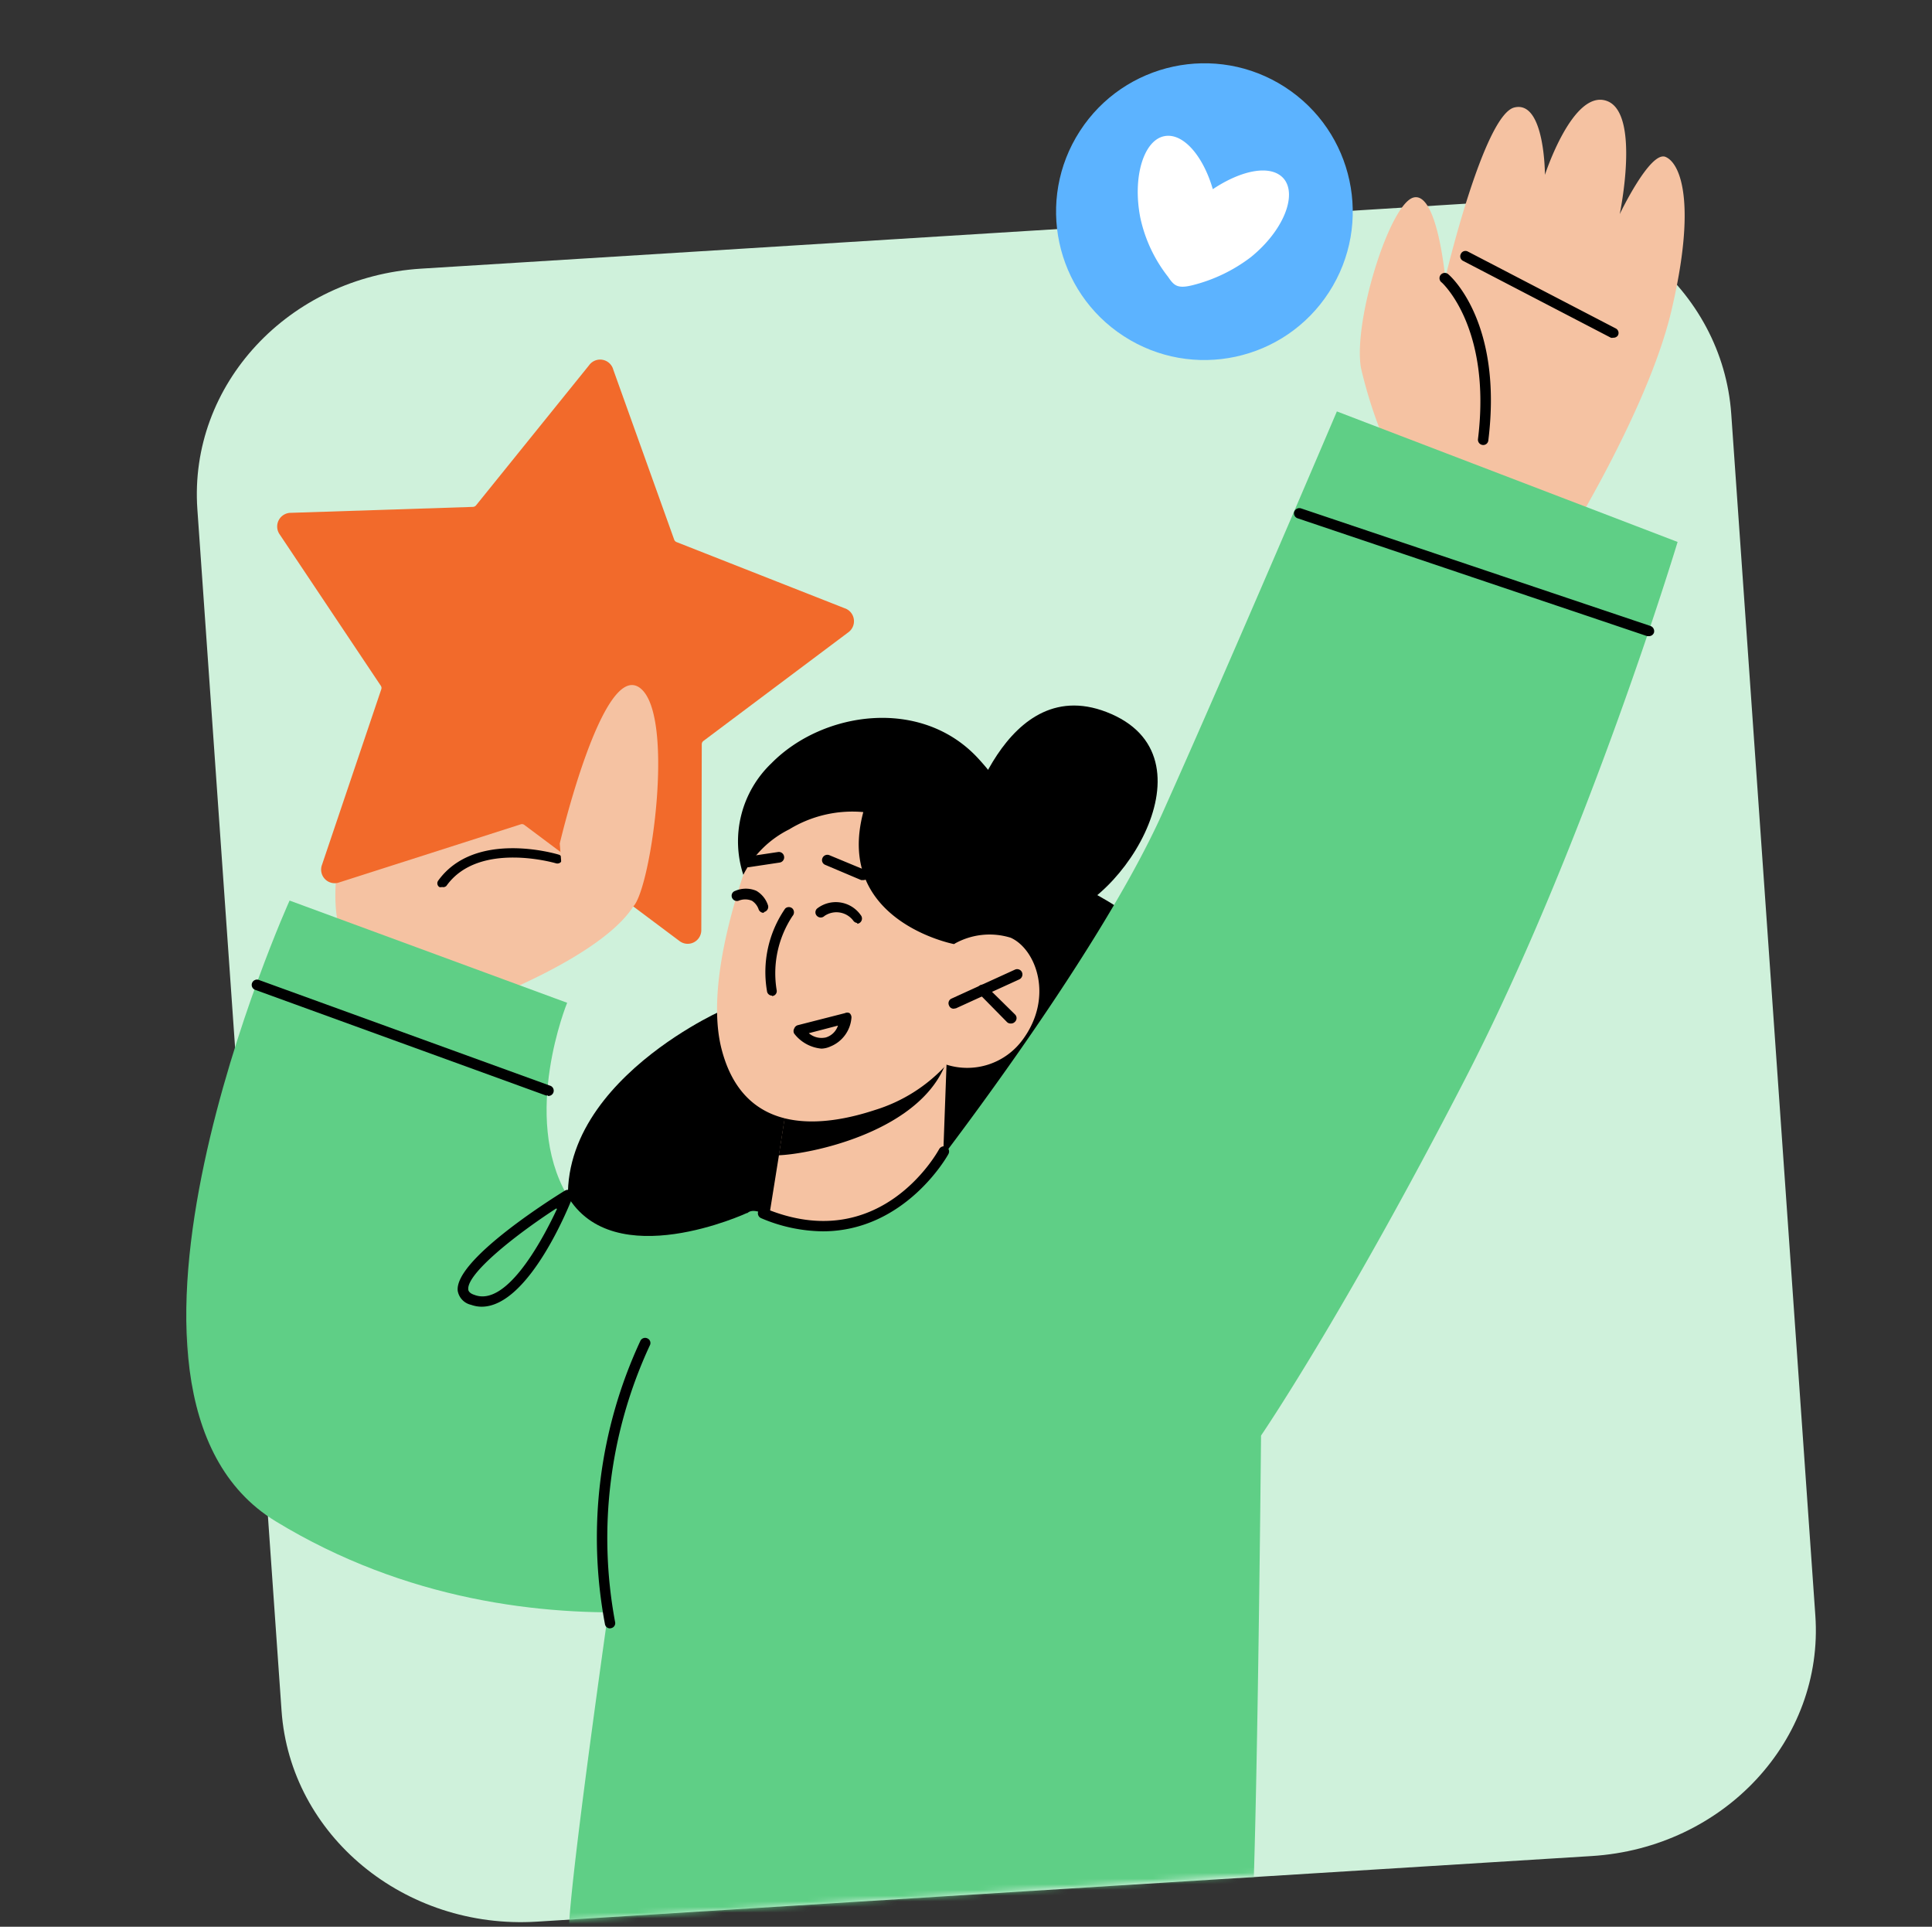 <svg width="341" height="340" viewBox="0 0 341 340" fill="none" xmlns="http://www.w3.org/2000/svg"><rect x="0" y="0" width="341" height="340" fill="#333333" stroke="none"/><path d="M280.942 327.524L94.758 339.102c-23.347 1.457-43.517-15.206-45.063-37.206L34.836 89.873c-1.546-22 16.136-41.007 39.483-42.465L260.503 35.83c23.347-1.457 43.517 15.206 45.063 37.206l14.842 212.023c1.546 22-16.136 41.007-39.466 42.465z" fill="#CFF1DB"/><mask id="a" style="mask-type:alpha" maskUnits="userSpaceOnUse" x="20" y="1" width="302" height="339"><path d="M279.83 326.966L83.716 339.901c-24.591 1.628-45.837-16.987-47.466-41.565L20.6 61.474c-1.63-24.578 16.996-45.812 41.587-47.44L258.301 1.099c24.592-1.628 45.838 16.987 47.467 41.565l15.633 236.862c1.629 24.578-16.997 45.812-41.571 47.44z" fill="#CFF1DB"/></mask><g mask="url(#a)"><path d="M67.182 126.01s-14.913 35.369-3.99 42.786a50.227 50.227 0 0020.506 8.422s34.226-12.41 28.969-24.076c-8.24-18.225-45.485-27.132-45.485-27.132z" fill="#F5C2A2"/><path d="M108.246 65.237l10.745 29.982a.75.75 0 00.414.436l29.669 11.675a2.4 2.4 0 011.628 1.947 2.422 2.422 0 01-1.012 2.332l-25.535 19.142a.721.721 0 00-.213.255.722.722 0 00-.079.322l-.082 32.805a2.414 2.414 0 01-1.339 2.165 2.388 2.388 0 01-2.524-.252l-27.36-20.469a.682.682 0 00-.652-.112l-32.025 10.247a2.391 2.391 0 01-3.151-1.776 2.411 2.411 0 01.11-1.347l10.455-30.952a.71.71 0 00-.084-.63L49.376 94.321a2.417 2.417 0 01-.174-2.537 2.416 2.416 0 012.185-1.29l32.088-1.046a.77.77 0 00.547-.271l19.935-24.701a2.404 2.404 0 014.289.761z" fill="#F26A2B"/><path d="M103.085 338.037s-10.813 90.864-14.13 178.522c-3.319 87.659-5.519 151.055-5.519 151.055l93.207 3.28 3.728-174.162-2.162-158.695h-75.124z" fill="#5FCF86"/><path d="M215.679 338.036s9.544 33.543 14.913 62.129c5.368 28.586 13.831 67.086 13.831 67.086s31.542 90.155-25.464 99.51c-77.92 12.784-81.76-124.705-81.76-124.705l-1.231-60.414-36.126-15.504 5.033-52.178 110.804 24.076z" fill="#5FCF86"/><path d="M273.877 99.657s16.628-25.865 21.102-44.723c4.474-18.859 1.715-26.09-1.006-27.245-2.722-1.155-8.09 10.1-8.09 10.1s3.727-17.814-2.275-19.976c-6.003-2.162-10.924 13.044-10.924 13.044s0-13.23-5.406-11.889c-5.406 1.342-12.191 30.114-12.191 30.114s-1.379-15.206-5.555-14.237c-4.176.97-10.737 21.766-9.321 30.077a81.042 81.042 0 007.046 19.082l26.62 15.653z" fill="#F5C2A2"/><path d="M184.063 153.663s36.872 11.181 37.58 48.45c.709 37.27-68.376 40.997-68.376 40.997s-40.079 3.951-50.965-22.362c-10.887-26.312 24.83-42.301 24.83-42.301s43.584-34.325 56.931-24.784z" fill="#000"/><path d="M162.626 208.971s30.684-39.059 42.577-65.558c11.893-26.499 30.758-70.812 30.758-70.812l60.137 23.032s-15.957 52.961-37.469 94.703c-21.513 41.742-36.053 62.986-36.053 62.986s-.82 89.112-2.05 90.752c-1.231 1.64-34.636 9.094-72.179 7.006-37.544-2.087-45.746-7.453-47.797-8.646-2.05-1.193 15.547-117.996 15.547-117.996a76.597 76.597 0 0146.529-15.467z" fill="#5FCF86"/><path d="M167.062 187.877l-.82 22.362s-4.288 6.298-17.449 6.857c-9.768.448-13.123-1.9-13.123-1.9l1.789-11.181 1.753-11.181 23.861-4.324 3.989-.633z" fill="#F5C2A2"/><path d="M167.062 186.795a7.476 7.476 0 01-.708 2.162c-5.443 10.994-23.264 14.684-28.894 14.907l1.752-11.181 27.85-5.888z" fill="#000"/><path d="M136.118 141.662s-12.825 27.654-8.762 43.456c4.064 15.803 18.418 13.604 27.03 10.771a28.375 28.375 0 0012.676-8.013 12.117 12.117 0 0013.46-4.435c5.48-7.454 2.385-15.914-2.126-17.964a12.6 12.6 0 00-10.029 1.118l4.437-8.013s-16.964-41.63-36.686-16.92z" fill="#F5C2A2"/><path d="M134.775 161.079a.932.932 0 01-.894-.671 2.948 2.948 0 00-1.156-1.453 3.059 3.059 0 00-2.386 0 .935.935 0 01-1.204-.955.884.884 0 01.324-.629.902.902 0 01.32-.168 4.707 4.707 0 013.728 0 4.622 4.622 0 012.051 2.572.92.92 0 01-.091.719.946.946 0 01-.58.436l-.112.149zm16.59 1.79a.932.932 0 01-.708-.335 3.73 3.73 0 00-5.145-.895.93.93 0 01-1.305 0 .886.886 0 01-.208-1.007.872.872 0 01.208-.297 5.376 5.376 0 014.108-1.084 5.373 5.373 0 013.61 2.239.932.932 0 01-.709 1.528l.149-.149zm-19.498-9.839a.932.932 0 110-1.863l5.48-.82a.934.934 0 011.044.783.918.918 0 01-.163.705.915.915 0 01-.272.25.917.917 0 01-.347.125l-5.444.82h-.298zm20.506 2.272H152l-6.338-2.683a.908.908 0 01-.514-.508.89.89 0 01.029-.722.935.935 0 011.194-.485l6.375 2.646a.973.973 0 01.484 1.23.927.927 0 01-.857.522zm-16.107 20.388a.896.896 0 01-.895-.82 19.747 19.747 0 013.207-14.535.93.93 0 011.305 0 .97.97 0 010 1.304 18.29 18.29 0 00-2.796 13.119.865.865 0 01-.466.919.856.856 0 01-.355.087v-.074zm8.725 9.354a6.83 6.83 0 01-4.81-2.646.889.889 0 010-.895.936.936 0 01.634-.596l8.314-2.124a.927.927 0 01.82 0 .997.997 0 01.335.782 5.962 5.962 0 01-3.728 5.106 4.096 4.096 0 01-1.565.373zm-2.237-2.721a3.465 3.465 0 003.019.746 3.21 3.21 0 002.126-2.088l-5.145 1.342zm25.576-4.324a.85.85 0 01-.82-.559.898.898 0 01-.045-.712.882.882 0 01.492-.518l11.185-5.106a.929.929 0 01.706-.028.926.926 0 01.524.476.968.968 0 01-.448 1.267l-11.184 5.106-.41.074z" fill="#000"/><path d="M178.358 180.609a.863.863 0 01-.633-.261l-4.847-4.92a.93.93 0 01.233-1.618.935.935 0 01.772.055.918.918 0 01.299.259l4.959 4.882a.895.895 0 010 1.304.941.941 0 01-.783.299zm-25.985-37.307a21.41 21.41 0 00-13.087 3.056 18.158 18.158 0 00-8.09 8.013 19.042 19.042 0 014.959-19.678c9.059-9.206 26.47-11.74 36.499-.857 10.029 10.882 9.395 20.535 9.395 20.535l-13.682 12.225s-21.102-4.063-15.994-23.294zm109.424-64.774a.94.94 0 01-.702-.312.94.94 0 01-.23-.732c2.423-19.641-6.301-27.542-6.375-27.617a.923.923 0 01-.407-.644.927.927 0 01.517-.971.933.933 0 011.083.199c.41.335 9.581 8.535 7.009 29.256a.895.895 0 01-.895.82zm22.929-18.935a.746.746 0 01-.41 0l-26.098-13.566a.904.904 0 01-.447-.536.904.904 0 01.075-.694.882.882 0 01.527-.469.893.893 0 01.703.059l26.098 13.566a.899.899 0 01.466.552.896.896 0 01-.094.715.927.927 0 01-.82.373z" fill="#000"/><path d="M131.867 214.038s-23.6 10.957-31.765-3.093c-8.165-14.051 0-33.99 0-33.99l-48.99-18.039s-39.332 87.025-2.46 109.536c46.007 28.027 96.152 10.883 96.152 10.883l-12.937-65.297z" fill="#5FCF86"/><path d="M166.577 203.195s-11.446 19.716-31.877 10.92c-20.431-8.795 57.826 118.928 57.826 118.928l-10.477-111.809-15.472-18.039z" fill="#5FCF86"/><path d="M78.016 156.522a.785.785 0 01-.484 0 .81.81 0 01-.332-.518.79.79 0 01.139-.598c6.452-8.955 20.68-4.78 21.292-4.589a.813.813 0 01.481.382.784.784 0 01.068.606.835.835 0 01-.406.478.849.849 0 01-.627.064s-13.646-4.048-19.357 3.983a.813.813 0 01-.774.192zm6.987 74.064a5.618 5.618 0 01-1.864-.335 3.055 3.055 0 01-2.349-2.46c-.596-5.292 15.659-15.69 18.94-17.703a.934.934 0 011.342 1.118c-.336.932-7.606 19.38-16.069 19.38zm13.16-17.33c-7.456 4.845-15.844 11.591-15.509 14.311 0 0 0 .597 1.081.932 5.406 2.087 11.483-8.572 14.578-15.169l-.15-.074zm-1.453-19.937h-.336l-51.3-18.635a.932.932 0 11.633-1.752l51.338 18.635a.928.928 0 01.671 1.067.932.932 0 01-1.006.759v-.074zm194.316-81.063h-.298L229.026 91.46a.934.934 0 01-.597-1.156.97.97 0 011.193-.596l61.703 20.759a.972.972 0 01.597 1.193.933.933 0 01-.896.596zM107.671 287.348a.891.891 0 01-.895-.745 82.386 82.386 0 016.263-50.016.93.93 0 011.231-.41.885.885 0 01.488.542.891.891 0 01-.078.725 80.663 80.663 0 00-6.114 48.786.9.9 0 01-.376.946.9.9 0 01-.332.135l-.187.037zm37.543-70.065a28.309 28.309 0 01-10.849-2.31.936.936 0 01-.595-.868.94.94 0 01.073-.362.939.939 0 011.23-.485c20.17 8.349 30.274-9.727 30.684-10.472a.97.97 0 011.268-.41.918.918 0 01.449.556.927.927 0 01-.077.711c-.074.186-7.568 13.64-22.183 13.64z" fill="#000"/><path d="M98.798 148.855s7.456-31.829 13.981-27.58c6.524 4.249 2.199 35.406-1.007 38.686a44.211 44.211 0 01-11.557 6.634l-1.417-17.74z" fill="#F5C2A2"/><path d="M170.082 146.657s7.084-28.996 26.098-20.647c19.014 8.348.298 35.816-11.185 35.928-11.483.112-14.913-15.281-14.913-15.281z" fill="#000"/></g><path d="M234.564 51.568c7.852-12.142 4.374-28.35-7.768-36.202-12.141-7.852-28.349-4.374-36.201 7.768-7.852 12.141-4.374 28.35 7.767 36.201 12.142 7.852 28.35 4.374 36.202-7.767z" fill="#5CB3FF"/><path d="M205.558 24.02c3.247-.601 6.786 3.436 8.504 9.363 5.154-3.436 10.308-4.398 12.506-1.873 2.44 2.87 0 9.174-5.789 13.864a28.222 28.222 0 01-10.411 4.982c-2.594.618-3.178 0-4.208-1.512a25.51 25.51 0 01-4.896-10.445c-1.426-7.284.67-13.743 4.294-14.379z" fill="#fff"/></svg>